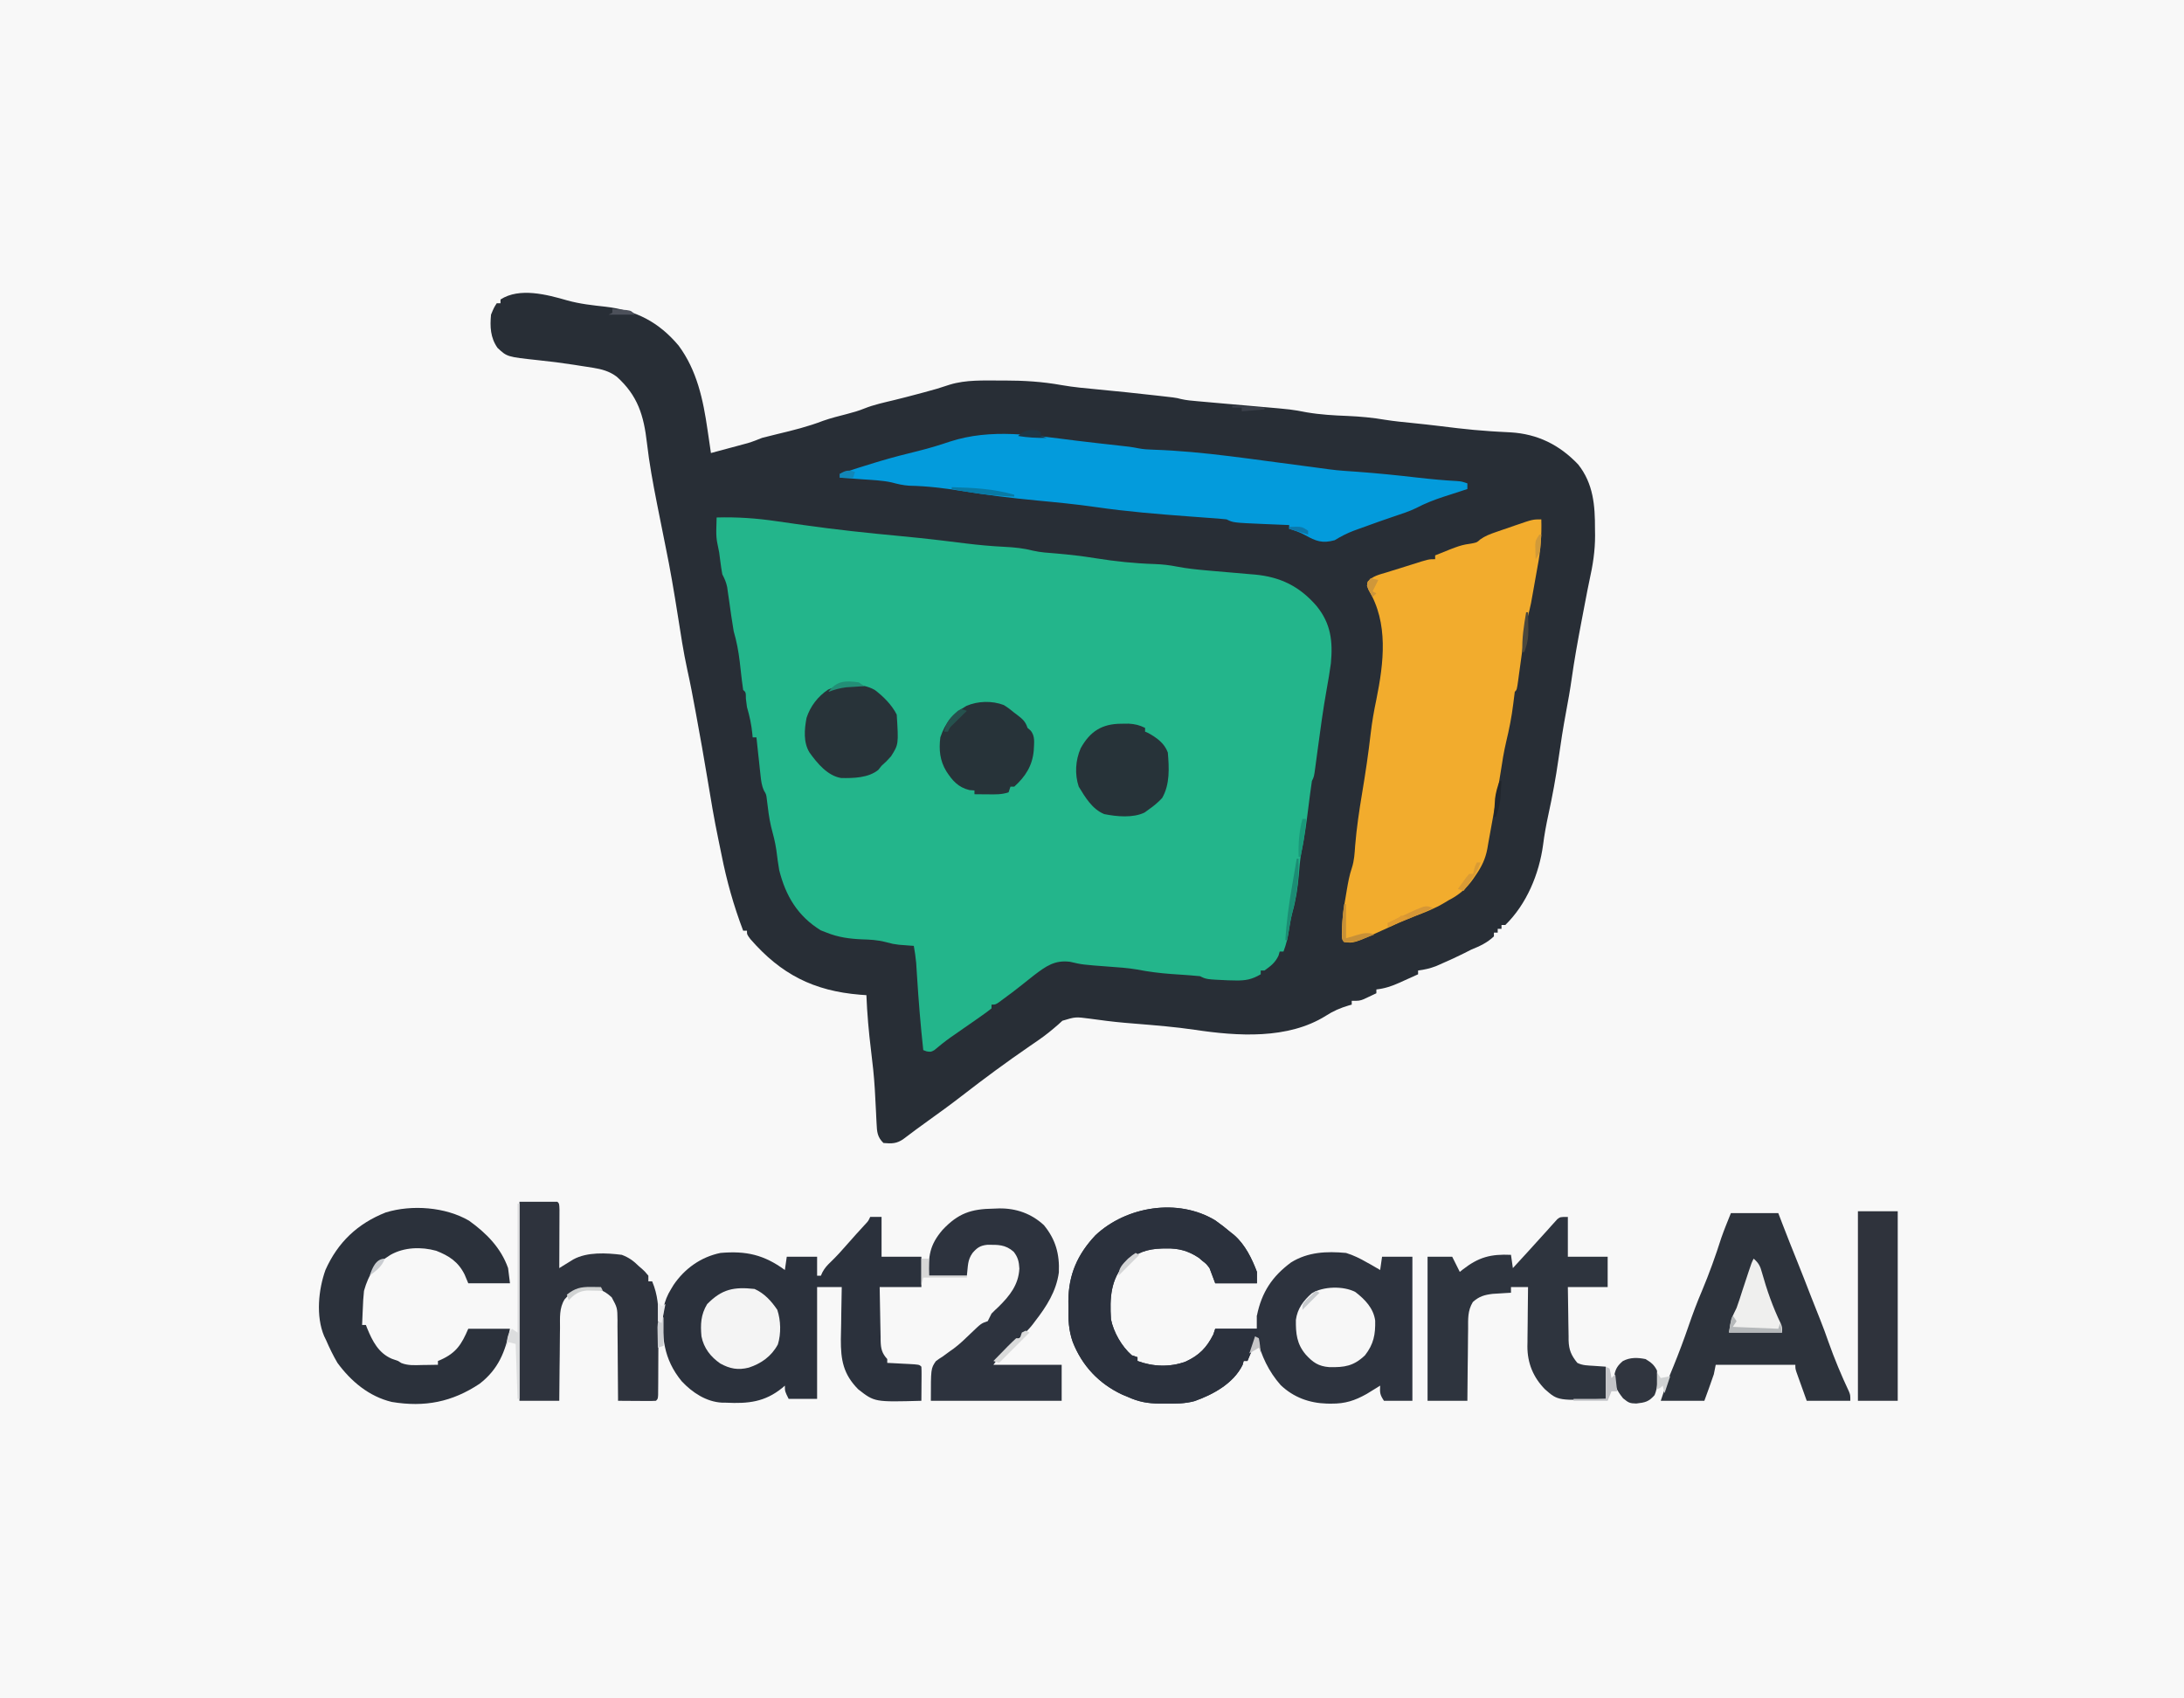 <?xml version="1.0" encoding="UTF-8"?>
<svg version="1.1" xmlns="http://www.w3.org/2000/svg" width="1152" height="896">
<path d="M0 0 C380.16 0 760.32 0 1152 0 C1152 295.68 1152 591.36 1152 896 C771.84 896 391.68 896 0 896 C0 600.32 0 304.64 0 0 Z " fill="#F8F8F8" transform="translate(0,0)"/>
<path d="M0 0 C6.696 1.864 13.406 2.589 20.299 3.336 C36.253 5.208 48.302 11.398 58.762 23.832 C68.464 36.936 71.72 52.377 74.004 68.207 C74.181 69.397 74.358 70.588 74.541 71.814 C74.972 74.715 75.397 77.617 75.816 80.52 C79.38 79.566 82.942 78.606 86.504 77.645 C87.511 77.375 88.519 77.106 89.557 76.828 C90.533 76.564 91.51 76.3 92.516 76.027 C93.411 75.786 94.307 75.546 95.229 75.297 C97.833 74.515 100.296 73.534 102.816 72.52 C105.48 71.818 108.136 71.149 110.816 70.52 C119.043 68.56 127.058 66.569 134.965 63.523 C139.071 62.078 143.27 61.03 147.483 59.949 C150.652 59.127 153.723 58.26 156.754 57.02 C161.854 54.977 167.24 53.858 172.566 52.562 C176.685 51.56 180.784 50.491 184.879 49.395 C186.046 49.083 187.212 48.771 188.414 48.449 C195.14 46.631 195.14 46.631 201.754 44.457 C210.405 41.809 219.605 42.279 228.566 42.27 C229.675 42.268 229.675 42.268 230.806 42.265 C240.934 42.269 250.656 42.868 260.633 44.664 C267.193 45.823 273.813 46.39 280.441 47.02 C290.451 47.983 300.451 48.998 310.441 50.145 C311.531 50.268 312.622 50.391 313.745 50.518 C314.751 50.634 315.757 50.751 316.793 50.871 C317.67 50.972 318.548 51.074 319.452 51.178 C321.816 51.52 321.816 51.52 323.703 52.017 C326.668 52.722 329.617 52.935 332.652 53.203 C333.32 53.263 333.988 53.323 334.675 53.384 C336.106 53.512 337.536 53.638 338.966 53.763 C341.207 53.958 343.448 54.158 345.688 54.359 C352.281 54.949 358.874 55.526 365.469 56.09 C382.179 57.534 382.179 57.534 390.086 59.055 C397.217 60.269 404.348 60.681 411.566 60.957 C418.298 61.254 424.817 61.844 431.465 62.988 C436.263 63.749 441.08 64.214 445.912 64.699 C450.57 65.171 455.22 65.679 459.867 66.242 C462.017 66.502 464.167 66.761 466.316 67.02 C467.401 67.15 468.487 67.281 469.604 67.416 C475.43 68.094 481.24 68.646 487.094 69.016 C488.291 69.092 489.489 69.168 490.723 69.246 C493.004 69.382 495.287 69.504 497.57 69.609 C511.84 70.451 523.44 76.198 533.285 86.578 C541.297 96.736 542.164 108.171 542.129 120.645 C542.145 121.766 542.161 122.888 542.178 124.043 C542.182 132.145 541.013 139.598 539.256 147.492 C538.472 151.107 537.789 154.741 537.098 158.375 C536.953 159.13 536.808 159.886 536.659 160.664 C536.21 163.011 535.763 165.359 535.316 167.707 C535.162 168.521 535.007 169.334 534.848 170.173 C532.982 180.01 531.198 189.839 529.806 199.756 C528.987 205.564 527.961 211.318 526.879 217.082 C525.332 225.328 524.055 233.588 522.879 241.895 C521.468 251.808 519.665 261.568 517.534 271.35 C516.389 276.632 515.423 281.845 514.754 287.207 C512.68 302.559 506.083 318.528 494.816 329.52 C494.156 329.52 493.496 329.52 492.816 329.52 C492.816 330.18 492.816 330.84 492.816 331.52 C492.156 331.52 491.496 331.52 490.816 331.52 C490.816 332.18 490.816 332.84 490.816 333.52 C490.156 333.52 489.496 333.52 488.816 333.52 C488.816 334.18 488.816 334.84 488.816 335.52 C485.169 338.946 481.417 340.648 476.816 342.52 C475.053 343.417 475.053 343.417 473.254 344.332 C469.455 346.25 465.589 348.001 461.691 349.707 C460.534 350.216 459.376 350.725 458.184 351.25 C455.02 352.443 452.161 353.098 448.816 353.52 C448.816 354.18 448.816 354.84 448.816 355.52 C446.278 356.674 443.736 357.818 441.191 358.957 C440.479 359.283 439.766 359.608 439.031 359.943 C434.955 361.757 431.299 363.018 426.816 363.52 C426.816 364.18 426.816 364.84 426.816 365.52 C425.404 366.195 423.986 366.86 422.566 367.52 C421.777 367.891 420.989 368.262 420.176 368.645 C417.816 369.52 417.816 369.52 413.816 369.52 C413.816 370.18 413.816 370.84 413.816 371.52 C413.283 371.666 412.749 371.813 412.199 371.965 C407.775 373.297 404.07 374.87 400.191 377.395 C380.113 389.975 353.526 388.162 331.031 384.8 C320.773 383.283 310.473 382.456 300.142 381.61 C298.764 381.496 297.386 381.381 296.008 381.266 C295.333 381.209 294.658 381.153 293.963 381.095 C287.787 380.558 281.655 379.76 275.515 378.906 C268.104 377.939 268.104 377.939 261.199 380.023 C260.454 380.703 259.709 381.382 258.941 382.082 C255.656 384.935 252.4 387.611 248.816 390.082 C247.562 390.948 247.562 390.948 246.281 391.832 C245.468 392.389 244.654 392.946 243.816 393.52 C231.706 401.839 219.858 410.57 208.254 419.582 C202.356 424.157 196.325 428.532 190.258 432.879 C185.944 435.971 181.676 439.11 177.456 442.329 C173.912 444.902 171.159 444.9 166.816 444.52 C163.591 441.4 163.384 438.626 163.191 434.262 C163.094 432.383 163.094 432.383 162.994 430.465 C162.965 429.802 162.936 429.138 162.907 428.455 C162.753 424.949 162.553 421.445 162.352 417.941 C162.291 416.876 162.291 416.876 162.23 415.79 C161.827 409.043 161.088 402.351 160.254 395.645 C159.053 385.939 158.211 376.291 157.816 366.52 C156.726 366.445 155.635 366.37 154.512 366.293 C130.02 364.289 112.814 355.559 96.629 336.957 C94.816 334.52 94.816 334.52 94.816 332.52 C94.156 332.52 93.496 332.52 92.816 332.52 C87.784 319.278 84.103 306.165 81.362 292.27 C80.859 289.733 80.333 287.202 79.797 284.672 C77.517 273.79 75.683 262.848 73.887 251.877 C72.105 241.069 70.175 230.292 68.191 219.52 C68.045 218.722 67.899 217.924 67.749 217.102 C66.377 209.621 64.981 202.159 63.324 194.734 C61.256 185.254 59.83 175.663 58.316 166.082 C56.378 153.837 54.338 141.66 51.816 129.52 C50.464 122.857 49.136 116.189 47.816 109.52 C47.638 108.619 47.46 107.718 47.276 106.791 C45.21 96.314 43.284 85.885 42.066 75.27 C40.401 60.782 37.285 50.262 26.133 40.254 C22.227 37.329 18.227 36.274 13.457 35.52 C12.432 35.356 11.407 35.192 10.35 35.023 C8.725 34.774 8.725 34.774 7.066 34.52 C5.95 34.343 4.833 34.166 3.683 33.984 C-2.7 32.993 -9.071 32.17 -15.496 31.52 C-31.719 29.771 -31.719 29.771 -36.77 25.031 C-40.542 19.641 -40.773 13.852 -40.184 7.52 C-38.684 3.895 -38.684 3.895 -37.184 1.52 C-36.524 1.52 -35.864 1.52 -35.184 1.52 C-35.184 0.86 -35.184 0.2 -35.184 -0.48 C-25.205 -6.953 -10.683 -3.084 0 0 Z " fill="#282E36" transform="translate(299.184,158.48)"/>
<path d="M0 0 C10.726 -0.304 20.978 0.396 31.589 1.965 C34.833 2.445 38.081 2.898 41.329 3.354 C42.958 3.583 44.586 3.813 46.214 4.044 C63.04 6.435 79.91 8.222 96.83 9.801 C103.875 10.469 110.907 11.201 117.934 12.043 C118.682 12.133 119.43 12.222 120.2 12.314 C123.799 12.748 127.396 13.19 130.992 13.642 C137.982 14.506 144.912 15.148 151.945 15.492 C157.094 15.745 161.958 16.231 166.955 17.527 C170.99 18.46 175.13 18.666 179.25 19 C186.169 19.608 192.998 20.378 199.855 21.496 C210.259 23.163 220.562 24.244 231.09 24.571 C235.077 24.723 238.846 25.118 242.758 25.91 C248.122 26.948 253.474 27.484 258.91 27.965 C259.809 28.045 260.708 28.125 261.635 28.207 C265.391 28.538 269.148 28.861 272.906 29.175 C275.679 29.408 278.451 29.654 281.223 29.902 C282.055 29.968 282.888 30.034 283.746 30.102 C297.413 31.348 307.537 36.334 316.527 46.773 C324.001 56.02 325.096 65.296 324 77 C323.392 81.572 322.596 86.108 321.782 90.647 C319.874 101.335 318.42 112.074 316.985 122.834 C316.774 124.408 316.563 125.982 316.35 127.557 C316.155 129.003 315.962 130.45 315.773 131.898 C315.113 136.775 315.113 136.775 314 139 C313.661 141.13 313.368 143.267 313.098 145.406 C312.845 147.359 312.845 147.359 312.588 149.352 C312.412 150.734 312.237 152.117 312.062 153.5 C311.078 161.288 310.061 169.018 308.431 176.702 C307.676 180.73 307.395 184.795 307.062 188.875 C306.462 195.534 305.542 201.805 303.723 208.258 C302.926 211.282 302.417 214.285 301.938 217.375 C301.305 221.425 300.493 225.162 299 229 C298.34 229 297.68 229 297 229 C296.691 230.083 296.691 230.083 296.375 231.188 C294.525 234.972 292.398 236.523 289 239 C288.34 239 287.68 239 287 239 C287 239.66 287 240.32 287 241 C282.354 243.712 279.043 244.361 273.688 244.25 C272.378 244.223 271.068 244.196 269.719 244.168 C258.305 243.652 258.305 243.652 255 242 C253.245 241.802 251.485 241.655 249.723 241.535 C248.651 241.457 247.579 241.379 246.475 241.299 C244.235 241.144 241.996 240.99 239.756 240.838 C233.651 240.391 227.767 239.647 221.762 238.475 C216.771 237.617 211.734 237.302 206.688 236.938 C192.924 235.91 192.924 235.91 186.457 234.41 C178.333 233.342 173.637 236.788 167.438 241.5 C165.001 243.394 162.585 245.308 160.184 247.247 C157.325 249.542 154.399 251.716 151.438 253.875 C150.611 254.491 149.785 255.107 148.934 255.742 C147 257 147 257 145 257 C145 257.66 145 258.32 145 259 C142.908 260.649 140.816 262.179 138.625 263.688 C137.987 264.134 137.35 264.581 136.693 265.042 C134.8 266.368 132.901 267.685 131 269 C129.208 270.249 127.416 271.499 125.625 272.75 C124.841 273.291 124.058 273.833 123.25 274.391 C120.329 276.48 117.547 278.731 114.789 281.031 C113 282 113 282 110.773 281.656 C109.896 281.331 109.896 281.331 109 281 C107.573 267.96 106.524 254.919 105.698 241.827 C105.582 240.045 105.582 240.045 105.465 238.227 C105.399 237.17 105.333 236.114 105.265 235.026 C104.998 231.978 104.543 229.01 104 226 C102.948 225.927 102.948 225.927 101.875 225.852 C100.926 225.777 99.978 225.702 99 225.625 C97.608 225.521 97.608 225.521 96.188 225.414 C93 225 93 225 89.148 223.988 C84.955 222.891 80.942 222.682 76.625 222.562 C70.029 222.274 64.179 221.484 58 219 C56.484 218.412 56.484 218.412 54.938 217.812 C42.79 210.317 36.417 199.667 33 186 C32.408 182.486 31.934 178.974 31.496 175.438 C30.887 171.218 29.823 167.207 28.723 163.094 C27.638 158.452 27.087 153.761 26.527 149.031 C26.185 146.113 26.185 146.113 25.02 144.19 C23.73 141.419 23.476 138.959 23.148 135.922 C23.02 134.762 22.891 133.602 22.758 132.406 C22.631 131.2 22.505 129.993 22.375 128.75 C22.241 127.528 22.107 126.306 21.969 125.047 C21.639 122.032 21.316 119.016 21 116 C20.34 116 19.68 116 19 116 C18.951 115.432 18.902 114.863 18.852 114.277 C18.369 109.293 17.402 104.82 16 100 C15.788 98.545 15.601 97.086 15.438 95.625 C15.402 92.196 15.402 92.196 14 91 C13.726 89.306 13.509 87.603 13.316 85.898 C13.193 84.85 13.07 83.802 12.943 82.723 C12.692 80.514 12.442 78.306 12.193 76.098 C11.535 70.512 10.565 65.409 9 60 C8.038 54.437 7.285 48.842 6.5 43.252 C6.335 42.123 6.17 40.995 6 39.832 C5.856 38.808 5.711 37.785 5.562 36.73 C5.028 34.138 4.226 32.318 3 30 C2.581 27.677 2.233 25.342 1.938 23 C1.399 18.436 1.399 18.436 0.445 13.953 C-0.583 9.442 -0.05 4.605 0 0 Z " fill="#23B58B" transform="translate(378,273)"/>
<path d="M0 0 C0.251 8.63 -0.368 16.541 -2 25 C-2.32 26.787 -2.638 28.575 -2.953 30.363 C-3.302 32.326 -3.651 34.288 -4 36.25 C-4.166 37.185 -4.332 38.12 -4.503 39.084 C-4.749 40.442 -4.749 40.442 -5 41.828 C-5.144 42.632 -5.289 43.435 -5.438 44.263 C-5.888 46.456 -6.423 48.631 -6.984 50.798 C-8.041 54.97 -8.687 59.139 -9.254 63.402 C-9.36 64.166 -9.465 64.929 -9.574 65.715 C-9.908 68.122 -10.236 70.53 -10.562 72.938 C-10.997 76.135 -11.436 79.331 -11.879 82.527 C-11.977 83.263 -12.075 83.998 -12.176 84.756 C-12.887 89.887 -12.887 89.887 -14 91 C-14.308 93.141 -14.569 95.288 -14.812 97.438 C-15.627 104.141 -16.924 110.653 -18.503 117.217 C-19.764 122.557 -20.63 127.911 -21.438 133.337 C-22.396 139.579 -23.504 145.795 -24.604 152.013 C-25.002 154.261 -25.396 156.509 -25.789 158.758 C-26.506 162.842 -27.251 166.921 -28 171 C-28.156 171.917 -28.312 172.834 -28.472 173.779 C-29.484 179.161 -31.458 183.191 -34.562 187.688 C-35.007 188.34 -35.451 188.992 -35.908 189.664 C-39.565 194.814 -43.35 198.12 -49 201 C-49.695 201.422 -50.39 201.843 -51.105 202.277 C-56.223 205.344 -61.542 207.409 -67.125 209.477 C-72.81 211.649 -78.318 214.247 -83.845 216.79 C-98.792 223.631 -98.792 223.631 -104 223 C-105.647 221.353 -105.166 219.475 -105.18 217.207 C-105.121 210.907 -104.223 204.88 -103.125 198.688 C-102.951 197.643 -102.777 196.598 -102.598 195.521 C-101.909 191.511 -101.233 187.684 -99.918 183.828 C-98.654 179.934 -98.478 176.13 -98.188 172.062 C-97.426 162.856 -96.089 153.795 -94.562 144.688 C-92.789 134.096 -91.201 123.509 -89.989 112.837 C-89.291 106.811 -88.252 100.934 -87 95 C-83.107 75.753 -80.489 54.679 -91.207 37.086 C-92 35 -92 35 -91.656 32.914 C-89.014 29.86 -85.439 29.124 -81.688 28 C-80.882 27.747 -80.077 27.493 -79.248 27.232 C-77.613 26.719 -75.976 26.213 -74.337 25.714 C-72.226 25.069 -70.124 24.404 -68.023 23.727 C-59.457 21 -59.457 21 -56 21 C-56 20.34 -56 19.68 -56 19 C-42.742 13.631 -42.742 13.631 -35.902 12.555 C-33.901 12.102 -33.901 12.102 -32.252 10.607 C-29.614 8.724 -27.124 7.799 -24.062 6.738 C-22.92 6.342 -21.778 5.946 -20.602 5.537 C-19.413 5.133 -18.225 4.729 -17 4.312 C-15.811 3.897 -14.623 3.481 -13.398 3.053 C-4.516 0 -4.516 0 0 0 Z " fill="#F2AC2D" transform="translate(813,274)"/>
<path d="M0 0 C2.798 1.947 5.411 4.001 8.016 6.199 C9.002 6.982 9.002 6.982 10.008 7.781 C15.801 12.867 19.324 20.074 22.016 27.199 C22.016 29.179 22.016 31.159 22.016 33.199 C14.756 33.199 7.496 33.199 0.016 33.199 C-0.974 30.559 -1.964 27.919 -2.984 25.199 C-4.681 22.967 -4.681 22.967 -6.734 21.387 C-7.686 20.573 -7.686 20.573 -8.656 19.742 C-14.223 16.053 -19.303 14.686 -25.922 14.824 C-26.626 14.834 -27.331 14.845 -28.056 14.855 C-35.939 15.091 -41.52 17.024 -47.379 22.387 C-55.246 31.268 -55.643 40.853 -54.984 52.199 C-53.615 59.045 -49.292 66.582 -43.984 71.199 C-42.994 71.529 -42.004 71.859 -40.984 72.199 C-40.984 72.859 -40.984 73.519 -40.984 74.199 C-32.821 77.237 -23.754 77.574 -15.547 74.512 C-8.468 71.231 -4.469 67.168 -0.984 60.199 C-0.489 58.714 -0.489 58.714 0.016 57.199 C7.276 57.199 14.536 57.199 22.016 57.199 C22.016 54.889 22.016 52.579 22.016 50.199 C24.523 37.942 30.024 29.599 40.016 22.199 C48.934 16.667 58.704 16.253 69.016 17.199 C72.982 18.419 76.431 20.128 80.016 22.199 C80.752 22.603 81.488 23.006 82.246 23.422 C83.853 24.317 85.438 25.253 87.016 26.199 C87.346 23.889 87.676 21.579 88.016 19.199 C93.296 19.199 98.576 19.199 104.016 19.199 C104.016 44.279 104.016 69.359 104.016 95.199 C99.066 95.199 94.116 95.199 89.016 95.199 C86.864 91.971 86.815 90.915 87.016 87.199 C86.375 87.598 85.734 87.996 85.074 88.406 C84.209 88.936 83.344 89.466 82.453 90.012 C81.606 90.534 80.759 91.056 79.887 91.594 C73.545 95.14 68.513 96.759 61.328 96.699 C60.54 96.694 59.752 96.689 58.94 96.684 C49.661 96.41 41.331 93.399 34.535 86.918 C28.17 79.718 24.335 71.476 22.016 62.199 C20.366 66.159 18.716 70.119 17.016 74.199 C16.356 74.199 15.696 74.199 15.016 74.199 C14.83 74.88 14.644 75.56 14.453 76.262 C9.678 86.02 -1.083 91.903 -10.939 95.377 C-16.022 96.75 -20.938 96.74 -26.172 96.637 C-27.2 96.644 -28.228 96.651 -29.287 96.658 C-35.588 96.606 -40.241 95.787 -45.984 93.199 C-47.004 92.774 -48.024 92.348 -49.074 91.91 C-61.301 86.174 -70.16 76.808 -75.125 64.195 C-77.33 57.95 -77.546 52.208 -77.422 45.637 C-77.429 44.578 -77.436 43.519 -77.443 42.428 C-77.333 28.631 -72.645 17.954 -63.172 7.887 C-46.814 -7.466 -19.627 -11.843 0 0 Z " fill="#2D333E" transform="translate(640.984,643.801)"/>
<path d="M0 0 C7.47 0.92 14.952 1.74 22.432 2.578 C23.409 2.69 24.386 2.802 25.393 2.917 C26.654 3.059 26.654 3.059 27.939 3.205 C29.613 3.432 31.279 3.721 32.934 4.058 C35.547 4.571 38.092 4.685 40.749 4.77 C67.594 5.658 94.511 10.121 121.135 13.479 C121.863 13.571 122.591 13.663 123.34 13.757 C126.569 14.166 129.792 14.597 133.012 15.069 C135.936 15.474 138.817 15.761 141.76 15.96 C142.772 16.032 143.785 16.103 144.828 16.177 C146.442 16.29 146.442 16.29 148.088 16.405 C158.766 17.184 169.385 18.258 180.019 19.49 C186.989 20.292 193.925 20.948 200.932 21.319 C203.338 21.53 203.338 21.53 206.338 22.53 C206.338 23.52 206.338 24.51 206.338 25.53 C205.744 25.721 205.15 25.912 204.538 26.109 C201.802 26.993 199.07 27.887 196.338 28.78 C195.404 29.081 194.469 29.381 193.506 29.69 C188.545 31.321 183.944 33.138 179.323 35.562 C175.629 37.365 171.729 38.598 167.838 39.905 C166.076 40.511 164.315 41.118 162.553 41.726 C161.68 42.026 160.808 42.327 159.908 42.637 C156.057 43.976 152.225 45.364 148.401 46.78 C147.758 47.014 147.114 47.248 146.452 47.489 C142.815 48.846 139.647 50.52 136.338 52.53 C129.79 54.306 126.533 53.062 120.682 49.812 C117.993 48.341 115.278 47.381 112.338 46.53 C112.338 45.87 112.338 45.21 112.338 44.53 C111.719 44.505 111.1 44.48 110.462 44.454 C107.608 44.337 104.754 44.215 101.901 44.093 C100.44 44.034 100.44 44.034 98.95 43.974 C82.823 43.272 82.823 43.272 79.338 41.53 C77.896 41.348 76.447 41.217 74.998 41.113 C73.64 41.012 73.64 41.012 72.254 40.909 C71.266 40.84 70.278 40.77 69.26 40.698 C67.144 40.54 65.027 40.382 62.91 40.224 C61.797 40.141 60.683 40.059 59.536 39.974 C43.045 38.747 26.645 37.417 10.276 35.029 C0.051 33.556 -10.192 32.56 -20.474 31.593 C-33.936 30.324 -47.26 28.661 -60.609 26.509 C-69.803 25.029 -78.792 23.947 -88.103 23.769 C-91.366 23.55 -94.183 22.888 -97.325 22.036 C-102.358 20.947 -107.535 20.763 -112.662 20.405 C-113.818 20.319 -114.974 20.233 -116.166 20.144 C-118.997 19.933 -121.829 19.729 -124.662 19.53 C-124.662 18.87 -124.662 18.21 -124.662 17.53 C-118.505 15.445 -112.324 13.465 -106.099 11.593 C-105.234 11.333 -104.37 11.072 -103.479 10.804 C-96.749 8.804 -89.983 7.058 -83.162 5.401 C-77.62 4.022 -72.179 2.389 -66.775 0.546 C-44.687 -6.66 -22.517 -2.785 0 0 Z " fill="#039BDC" transform="translate(567.662,232.47)"/>
<path d="M0 0 C1.98 0 3.96 0 6 0 C6 6.93 6 13.86 6 21 C12.93 21 19.86 21 27 21 C27 26.28 27 31.56 27 37 C19.74 37 12.48 37 5 37 C5.074 41.77 5.157 46.538 5.262 51.307 C5.296 52.928 5.324 54.55 5.346 56.172 C5.38 58.506 5.432 60.838 5.488 63.172 C5.495 63.895 5.501 64.618 5.508 65.363 C5.63 69.575 6.182 71.86 9 75 C9 75.66 9 76.32 9 77 C10.216 77.061 11.431 77.121 12.684 77.184 C14.268 77.268 15.853 77.353 17.438 77.438 C18.24 77.477 19.042 77.516 19.869 77.557 C25.887 77.887 25.887 77.887 27 79 C27.086 80.343 27.107 81.69 27.098 83.035 C27.094 83.844 27.091 84.653 27.088 85.486 C27.08 86.336 27.071 87.187 27.062 88.062 C27.058 88.917 27.053 89.771 27.049 90.65 C27.037 92.767 27.019 94.883 27 97 C2.312 97.684 2.312 97.684 -6.312 90.938 C-14.203 82.967 -15.522 75.481 -15.477 64.61 C-15.439 61.865 -15.376 59.12 -15.312 56.375 C-15.287 54.494 -15.265 52.612 -15.244 50.73 C-15.189 46.153 -15.103 41.577 -15 37 C-19.29 37 -23.58 37 -28 37 C-28 56.47 -28 75.94 -28 96 C-32.95 96 -37.9 96 -43 96 C-45 92 -45 92 -45 89 C-45.461 89.398 -45.923 89.797 -46.398 90.207 C-55.601 97.682 -64.392 98.568 -76 98 C-76.732 97.992 -77.464 97.985 -78.219 97.977 C-86.493 97.536 -93.853 92.626 -99.375 86.75 C-109.144 74.895 -110.136 62.815 -109 48 C-108.207 44.221 -107.025 41.274 -105 38 C-104.576 37.3 -104.152 36.6 -103.715 35.879 C-97.83 27.208 -89.287 21.136 -79 19 C-65.463 17.819 -56.032 19.941 -45 28 C-44.67 25.69 -44.34 23.38 -44 21 C-38.72 21 -33.44 21 -28 21 C-28 24.3 -28 27.6 -28 31 C-27.34 31 -26.68 31 -26 31 C-25.736 30.407 -25.471 29.814 -25.199 29.203 C-23.956 26.92 -22.696 25.526 -20.812 23.75 C-17.667 20.695 -14.766 17.513 -11.906 14.191 C-8.935 10.776 -5.873 7.444 -2.82 4.102 C-0.963 2.133 -0.963 2.133 0 0 Z " fill="#2B313C" transform="translate(459,642)"/>
<path d="M0 0 C8.25 0 16.5 0 25 0 C25.742 1.939 26.485 3.877 27.25 5.875 C29.738 12.344 32.297 18.78 34.891 25.207 C37.454 31.584 39.945 37.988 42.428 44.396 C43.966 48.359 45.521 52.313 47.125 56.25 C48.675 60.088 50.064 63.971 51.438 67.875 C54.61 76.836 58.25 85.562 62.301 94.16 C63 96 63 96 63 99 C55.41 99 47.82 99 40 99 C39.01 96.236 38.02 93.472 37 90.625 C36.687 89.756 36.374 88.886 36.051 87.991 C35.807 87.305 35.564 86.62 35.312 85.914 C35.061 85.212 34.81 84.511 34.551 83.788 C34 82 34 82 34 80 C20.14 80 6.28 80 -8 80 C-8.33 81.65 -8.66 83.3 -9 85 C-9.824 87.456 -10.669 89.883 -11.562 92.312 C-12.769 95.623 -12.769 95.623 -14 99 C-21.59 99 -29.18 99 -37 99 C-33.635 88.906 -33.635 88.906 -32.203 85.449 C-31.888 84.678 -31.572 83.907 -31.247 83.113 C-30.918 82.313 -30.589 81.512 -30.25 80.688 C-27.405 73.687 -24.766 66.647 -22.312 59.5 C-20.159 53.227 -17.868 47.082 -15.25 40.984 C-11.42 31.84 -8.052 22.487 -5.055 13.039 C-3.526 8.635 -1.731 4.328 0 0 Z " fill="#2D333C" transform="translate(913,640)"/>
<path d="M0 0 C9.084 6.534 16.806 14.276 20.582 25.012 C21.077 28.972 21.077 28.972 21.582 33.012 C14.322 33.012 7.062 33.012 -0.418 33.012 C-1.057 31.485 -1.697 29.959 -2.355 28.387 C-5.694 21.691 -10.466 18.568 -17.305 15.875 C-25.19 13.689 -34.205 13.938 -41.418 18.012 C-49.239 22.765 -52.949 28.145 -55.418 37.012 C-55.781 40.132 -55.923 43.248 -56.043 46.387 C-56.082 47.218 -56.12 48.05 -56.16 48.906 C-56.254 50.941 -56.337 52.976 -56.418 55.012 C-55.758 55.012 -55.098 55.012 -54.418 55.012 C-54.199 55.58 -53.98 56.149 -53.754 56.734 C-50.98 63.488 -47.795 69.81 -40.793 72.824 C-39.679 73.216 -38.565 73.608 -37.418 74.012 C-36.594 74.54 -36.594 74.54 -35.754 75.078 C-32.119 76.531 -28.54 76.22 -24.668 76.137 C-23.875 76.128 -23.082 76.119 -22.266 76.109 C-20.316 76.086 -18.367 76.05 -16.418 76.012 C-16.418 75.352 -16.418 74.692 -16.418 74.012 C-15.898 73.793 -15.379 73.573 -14.844 73.348 C-6.767 69.675 -3.964 65.285 -0.418 57.012 C6.842 57.012 14.102 57.012 21.582 57.012 C19.169 69.075 15.479 78.347 5.582 86.012 C-8.97 95.685 -23.328 98.506 -40.757 95.625 C-52.77 92.738 -62.22 84.806 -69.418 75.012 C-71.713 71.123 -73.618 67.149 -75.418 63.012 C-75.76 62.308 -76.101 61.604 -76.453 60.879 C-80.859 50.428 -79.47 36.357 -75.742 25.973 C-69.199 11.341 -58.771 1.504 -43.918 -4.363 C-30.173 -8.557 -12.497 -7.27 0 0 Z " fill="#2B313B" transform="translate(247.418,643.988)"/>
<path d="M0 0 C2.798 1.947 5.411 4.001 8.016 6.199 C9.002 6.982 9.002 6.982 10.008 7.781 C15.801 12.867 19.324 20.074 22.016 27.199 C22.016 29.179 22.016 31.159 22.016 33.199 C14.756 33.199 7.496 33.199 0.016 33.199 C-0.974 30.559 -1.964 27.919 -2.984 25.199 C-4.681 22.967 -4.681 22.967 -6.734 21.387 C-7.686 20.573 -7.686 20.573 -8.656 19.742 C-14.223 16.053 -19.303 14.686 -25.922 14.824 C-26.626 14.834 -27.331 14.845 -28.056 14.855 C-35.939 15.091 -41.52 17.024 -47.379 22.387 C-55.246 31.268 -55.643 40.853 -54.984 52.199 C-53.615 59.045 -49.292 66.582 -43.984 71.199 C-42.994 71.529 -42.004 71.859 -40.984 72.199 C-40.984 72.859 -40.984 73.519 -40.984 74.199 C-32.821 77.237 -23.754 77.574 -15.547 74.512 C-8.468 71.231 -4.469 67.168 -0.984 60.199 C-0.489 58.714 -0.489 58.714 0.016 57.199 C7.276 57.199 14.536 57.199 22.016 57.199 C22.016 54.889 22.016 52.579 22.016 50.199 C22.346 50.199 22.676 50.199 23.016 50.199 C23.016 53.533 23.016 56.866 23.016 60.199 C23.346 60.529 23.676 60.859 24.016 61.199 C24.056 62.865 24.058 64.533 24.016 66.199 C23.356 64.879 22.696 63.559 22.016 62.199 C20.366 66.159 18.716 70.119 17.016 74.199 C16.356 74.199 15.696 74.199 15.016 74.199 C14.83 74.88 14.644 75.56 14.453 76.262 C9.678 86.02 -1.083 91.903 -10.939 95.377 C-16.022 96.75 -20.938 96.74 -26.172 96.637 C-27.2 96.644 -28.228 96.651 -29.287 96.658 C-35.588 96.606 -40.241 95.787 -45.984 93.199 C-47.004 92.774 -48.024 92.348 -49.074 91.91 C-61.301 86.174 -70.16 76.808 -75.125 64.195 C-77.33 57.95 -77.546 52.208 -77.422 45.637 C-77.429 44.578 -77.436 43.519 -77.443 42.428 C-77.333 28.631 -72.645 17.954 -63.172 7.887 C-46.814 -7.466 -19.627 -11.843 0 0 Z " fill="#2B313D" transform="translate(640.984,643.801)"/>
<path d="M0 0 C0 6.93 0 13.86 0 21 C6.93 21 13.86 21 21 21 C21 26.28 21 31.56 21 37 C14.07 37 7.14 37 0 37 C0.051 41.734 0.114 46.464 0.208 51.197 C0.236 52.805 0.257 54.413 0.271 56.021 C0.293 58.34 0.339 60.658 0.391 62.977 C0.392 63.689 0.393 64.402 0.394 65.136 C0.541 70.182 1.828 73.107 5 77 C7.833 78.416 10.475 78.346 13.625 78.562 C15.729 78.707 17.832 78.851 20 79 C20 84.61 20 90.22 20 96 C-5.167 96.992 -5.167 96.992 -12 91 C-18.244 84.675 -21.343 77.14 -21.34 68.3 C-21.324 67.51 -21.309 66.72 -21.293 65.906 C-21.289 65.074 -21.284 64.242 -21.28 63.385 C-21.263 60.756 -21.226 58.128 -21.188 55.5 C-21.172 53.706 -21.159 51.911 -21.146 50.117 C-21.114 45.744 -21.062 41.372 -21 37 C-23.97 37 -26.94 37 -30 37 C-30 37.99 -30 38.98 -30 40 C-30.88 40.049 -31.761 40.098 -32.668 40.148 C-33.829 40.223 -34.991 40.298 -36.188 40.375 C-37.91 40.479 -37.91 40.479 -39.668 40.586 C-44.073 41.133 -46.772 41.905 -50.107 44.879 C-52.933 49.538 -52.603 53.854 -52.609 59.207 C-52.626 60.288 -52.642 61.368 -52.659 62.481 C-52.708 65.925 -52.729 69.368 -52.75 72.812 C-52.778 75.15 -52.808 77.488 -52.84 79.826 C-52.914 85.551 -52.963 91.275 -53 97 C-59.93 97 -66.86 97 -74 97 C-74 71.92 -74 46.84 -74 21 C-69.71 21 -65.42 21 -61 21 C-59.68 23.64 -58.36 26.28 -57 29 C-56.504 28.602 -56.007 28.203 -55.496 27.793 C-47.022 21.184 -40.694 19.526 -30 20 C-29.505 23.465 -29.505 23.465 -29 27 C-28.368 26.308 -27.737 25.616 -27.086 24.902 C-25.184 22.819 -23.275 20.743 -21.363 18.668 C-18.986 16.085 -16.635 13.479 -14.293 10.863 C-13.05 9.492 -11.806 8.121 -10.562 6.75 C-9.972 6.082 -9.381 5.414 -8.773 4.726 C-7.928 3.802 -7.928 3.802 -7.066 2.859 C-6.571 2.307 -6.075 1.755 -5.565 1.187 C-4 0 -4 0 0 0 Z " fill="#2E343E" transform="translate(827,642)"/>
<path d="M0 0 C6.6 0 13.2 0 20 0 C21 1 21 1 21.114 4.235 C21.113 5.668 21.108 7.102 21.098 8.535 C21.096 9.288 21.095 10.042 21.093 10.818 C21.088 13.233 21.075 15.648 21.062 18.062 C21.057 19.696 21.053 21.329 21.049 22.963 C21.038 26.975 21.021 30.988 21 35 C22.013 34.368 22.013 34.368 23.047 33.723 C23.939 33.175 24.831 32.627 25.75 32.062 C27.073 31.245 27.073 31.245 28.422 30.41 C35.76 26.396 45.894 26.977 54 28 C57.718 29.408 60.197 31.217 63 34 C63.54 34.464 64.08 34.928 64.637 35.406 C66.062 36.688 66.062 36.688 68 39 C68 39.99 68 40.98 68 42 C68.66 42 69.32 42 70 42 C73.031 49.201 73.414 55.689 73.328 63.438 C73.326 64.599 73.324 65.76 73.322 66.957 C73.316 69.394 73.302 71.831 73.281 74.268 C73.25 78.016 73.24 81.764 73.234 85.512 C73.225 87.883 73.215 90.254 73.203 92.625 C73.199 93.751 73.195 94.877 73.19 96.037 C73.181 97.069 73.171 98.101 73.161 99.164 C73.154 100.076 73.147 100.988 73.14 101.928 C73 104 73 104 72 105 C70.511 105.087 69.019 105.107 67.527 105.098 C66.628 105.094 65.729 105.091 64.803 105.088 C63.384 105.075 63.384 105.075 61.938 105.062 C60.988 105.058 60.039 105.053 59.061 105.049 C56.707 105.037 54.354 105.021 52 105 C51.999 104.374 51.997 103.749 51.996 103.104 C51.976 96.582 51.922 90.061 51.847 83.54 C51.824 81.107 51.81 78.675 51.804 76.242 C51.795 72.742 51.754 69.242 51.707 65.742 C51.711 64.658 51.715 63.573 51.719 62.456 C51.644 55.958 51.644 55.958 48.643 50.391 C43.795 46.005 41.055 45.612 34.727 45.754 C29.806 46.198 27.118 47.737 23.878 51.397 C20.924 56.015 21.397 61.214 21.391 66.523 C21.374 67.625 21.358 68.726 21.341 69.861 C21.292 73.366 21.271 76.87 21.25 80.375 C21.222 82.757 21.192 85.138 21.16 87.52 C21.086 93.346 21.037 99.173 21 105 C14.07 105 7.14 105 0 105 C0 70.35 0 35.7 0 0 Z " fill="#2E333D" transform="translate(274,634)"/>
<path d="M0 0 C1 -0.037 1.999 -0.075 3.029 -0.113 C11.892 -0.217 19.919 2.576 26.555 8.699 C32.788 16.254 34.889 24.01 34.453 33.699 C33.055 43.667 27.996 51.546 21.938 59.375 C21.516 59.938 21.094 60.502 20.66 61.082 C17.838 64.683 14.531 67.55 11.07 70.504 C4.723 75.802 4.723 75.802 -0.062 82.375 C11.818 82.375 23.698 82.375 35.938 82.375 C35.938 88.645 35.938 94.915 35.938 101.375 C13.168 101.375 -9.602 101.375 -33.062 101.375 C-33.062 84.375 -33.062 84.375 -30.457 80.512 C-28.743 79.222 -28.743 79.222 -26.875 78.062 C-25.591 77.126 -24.31 76.186 -23.031 75.242 C-22.374 74.78 -21.716 74.319 -21.039 73.843 C-17.738 71.391 -14.832 68.537 -11.875 65.688 C-6.487 60.516 -6.487 60.516 -3.062 59.375 C-2.376 58.052 -1.712 56.717 -1.062 55.375 C0.148 54.127 1.402 52.921 2.688 51.75 C8.575 45.938 13.197 40.147 13.625 31.625 C13.418 27.979 12.89 25.636 10.625 22.75 C6.235 18.871 2.231 19.038 -3.395 19.09 C-7.022 19.478 -8.7 20.632 -11.062 23.375 C-13.816 27.231 -13.418 30.222 -14.062 35.375 C-20.663 35.375 -27.262 35.375 -34.062 35.375 C-34.452 24.982 -33.71 19.177 -26.875 11.188 C-18.596 2.409 -11.807 0.163 0 0 Z " fill="#2D333E" transform="translate(524.062,637.625)"/>
<path d="M0 0 C6.93 0 13.86 0 21 0 C21 33 21 66 21 100 C14.07 100 7.14 100 0 100 C0 67 0 34 0 0 Z " fill="#2F333C" transform="translate(980,639)"/>
<path d="M0 0 C1.307 -0.014 2.614 -0.028 3.961 -0.043 C7.363 0.171 9.592 0.706 12.625 2.188 C12.625 2.848 12.625 3.507 12.625 4.188 C13.161 4.414 13.697 4.641 14.25 4.875 C18.75 7.362 22.839 10.253 24.625 15.188 C25.304 23.335 25.789 31.935 21.625 39.188 C19.479 41.493 17.213 43.397 14.625 45.188 C13.886 45.729 13.148 46.27 12.387 46.828 C6.307 49.82 -2.401 48.993 -8.918 47.672 C-15.255 45.091 -18.928 38.819 -22.375 33.188 C-24.557 26.642 -24.107 19.281 -21.355 12.965 C-16.412 4.004 -10.088 0.05 0 0 Z " fill="#273339" transform="translate(591.375,381.812)"/>
<path d="M0 0 C1.999 1.223 3.741 2.533 5.523 4.051 C6.403 4.714 6.403 4.714 7.301 5.391 C10.034 7.506 11.412 8.715 12.523 12.051 C13.285 12.71 13.285 12.71 14.062 13.383 C16.72 16.416 15.916 20.14 15.801 23.984 C15.074 32.017 11.493 37.642 5.523 43.051 C4.863 43.051 4.203 43.051 3.523 43.051 C3.193 44.041 2.863 45.031 2.523 46.051 C-1.095 47.257 -4.402 47.159 -8.164 47.113 C-9.217 47.107 -9.217 47.107 -10.291 47.1 C-12.02 47.088 -13.748 47.07 -15.477 47.051 C-15.477 46.391 -15.477 45.731 -15.477 45.051 C-16.343 44.989 -17.209 44.927 -18.102 44.863 C-24.009 43.441 -27.098 39.904 -30.289 34.988 C-33.741 29.346 -34.296 23.563 -33.477 17.051 C-30.814 9.12 -26.89 4.604 -19.715 0.453 C-13.697 -2.153 -6.169 -2.364 0 0 Z " fill="#273339" transform="translate(529.477,371.949)"/>
<path d="M0 0 C4.519 3.399 9.018 7.911 11.562 13 C12.548 28.678 12.548 28.678 8.562 35 C6.125 37.688 6.125 37.688 3.562 40 C2.985 40.722 2.408 41.444 1.812 42.188 C-3.426 46.407 -11.289 46.578 -17.797 46.441 C-24.96 45.244 -30.375 38.667 -34.438 33 C-37.773 27.605 -37.148 20.769 -36.008 14.719 C-34.054 8.639 -29.998 3.387 -24.695 -0.168 C-17.538 -3.44 -6.89 -3.975 0 0 Z " fill="#283339" transform="translate(461.438,364)"/>
<path d="M0 0 C5.143 2.277 8.876 6.377 12 11 C13.87 16.609 14.055 23.553 12.316 29.234 C8.989 35.475 3.577 39.322 -2.996 41.492 C-8.719 42.942 -13.018 42.111 -18.074 39.332 C-23.191 35.793 -26.794 31.153 -28 25 C-28.577 18.688 -28.354 13.555 -25 8 C-17.231 0.072 -10.941 -1.197 0 0 Z " fill="#F4F4F4" transform="translate(398,680)"/>
<path d="M0 0 C5.065 3.928 9.529 8.497 10.434 15.074 C10.597 22.418 9.621 27.508 5.062 33.375 C-0.943 39.088 -5.686 39.781 -13.809 39.617 C-19.512 39.176 -22.448 37.096 -26.188 33 C-30.945 27.399 -31.488 21.844 -31.391 14.68 C-30.574 8.724 -27.462 4.618 -23.047 0.695 C-17.038 -3.066 -6.241 -3.305 0 0 Z " fill="#F7F7F7" transform="translate(714.938,681.625)"/>
<path d="M0 0 C2.6 2.263 3.516 3.995 4.375 7.312 C6.952 16.54 10.126 25.6 14.301 34.23 C15 36 15 36 15 39 C5.76 39 -3.48 39 -13 39 C-12.148 33.039 -11.57 30.943 -9 26 C-7.897 23.034 -6.965 20.013 -6 17 C-5.131 14.352 -4.254 11.707 -3.375 9.062 C-3.047 8.068 -3.047 8.068 -2.713 7.053 C-1.114 2.228 -1.114 2.228 0 0 Z " fill="#EFEFEE" transform="translate(925,664)"/>
<path d="M0 0 C2.934 1.796 4.472 2.944 6 6 C6.423 10.597 6.539 14.707 4.75 19 C1.662 22.529 -0.233 22.915 -4.938 23.438 C-8.429 23.359 -8.961 23.032 -11.875 20.688 C-15.366 16.272 -16.593 13.843 -16.43 8.297 C-15.806 4.961 -14.54 3.218 -11.98 1.035 C-8.104 -0.991 -4.212 -0.842 0 0 Z " fill="#30353F" transform="translate(868,717)"/>
<path d="M0 0 C0.33 0 0.66 0 1 0 C1 33.99 1 67.98 1 103 C0.67 103 0.34 103 0 103 C-0.33 93.43 -0.66 83.86 -1 74 C-2.32 73.67 -3.64 73.34 -5 73 C-5.33 73.99 -5.66 74.98 -6 76 C-5.25 69.375 -5.25 69.375 -3 66 C-2.01 66.66 -1.02 67.32 0 68 C0 45.56 0 23.12 0 0 Z " fill="#DCDDDE" transform="translate(273,635)"/>
<path d="M0 0 C0.66 0.33 1.32 0.66 2 1 C2.625 3.562 2.625 3.562 3 6 C3.66 5.34 4.32 4.68 5 4 C5.33 6.97 5.66 9.94 6 13 C5.01 13 4.02 13 3 13 C2.34 14.65 1.68 16.3 1 18 C-4.94 18 -10.88 18 -17 18 C-17 17.67 -17 17.34 -17 17 C-11.39 17 -5.78 17 0 17 C0 11.39 0 5.78 0 0 Z " fill="#C3C4C8" transform="translate(847,721)"/>
<path d="M0 0 C0.66 0.99 1.32 1.98 2 3 C1.01 4.485 1.01 4.485 0 6 C7.92 6.33 15.84 6.66 24 7 C24.33 6.01 24.66 5.02 25 4 C25.33 5.65 25.66 7.3 26 9 C16.76 9 7.52 9 -2 9 C-1 2 -1 2 0 0 Z " fill="#B5B8BA" transform="translate(914,694)"/>
<path d="M0 0 C0.33 0 0.66 0 1 0 C1.157 9.723 0.26 18.469 -2.234 27.883 C-3.459 32.871 -4.235 37.924 -5 43 C-5.33 43 -5.66 43 -6 43 C-5.453 33.273 -4.107 23.773 -2.438 14.188 C-2.201 12.802 -1.964 11.415 -1.729 10.029 C-1.158 6.685 -0.581 3.342 0 0 Z " fill="#1B8D74" transform="translate(684,453)"/>
<path d="M0 0 C1.32 0 2.64 0 4 0 C4 2.97 4 5.94 4 9 C10.6 9 17.2 9 24 9 C24 9.33 24 9.66 24 10 C16.41 10 8.82 10 1 10 C0.67 11.32 0.34 12.64 0 14 C0 9.38 0 4.76 0 0 Z " fill="#D7D7D7" transform="translate(486,664)"/>
<path d="M0 0 C11.344 0.328 22.04 0.82 33 4 C33 4.33 33 4.66 33 5 C21.78 4.562 11.015 3.168 0 1 C0 0.67 0 0.34 0 0 Z " fill="#087AA5" transform="translate(502,257)"/>
<path d="M0 0 C0.33 0 0.66 0 1 0 C1 5.94 1 11.88 1 18 C2.732 17.484 4.465 16.969 6.25 16.438 C9.92 15.345 12.341 14.685 16 16 C14.275 16.677 12.545 17.341 10.812 18 C9.85 18.371 8.887 18.742 7.895 19.125 C5.062 19.981 2.936 20.25 0 20 C-1 19 -1 19 -1.133 16.777 C-1.117 11.089 -0.849 5.626 0 0 Z " fill="#C79037" transform="translate(709,477)"/>
<path d="M0 0 C0.66 0.33 1.32 0.66 2 1 C-3.28 6.28 -8.56 11.56 -14 17 C-14.99 16.67 -15.98 16.34 -17 16 C-15.048 13.994 -13.089 11.995 -11.125 10 C-10.292 9.141 -10.292 9.141 -9.441 8.266 C-7.999 6.805 -6.503 5.399 -5 4 C-4.34 4 -3.68 4 -3 4 C-2.67 3.01 -2.34 2.02 -2 1 C-1.34 0.67 -0.68 0.34 0 0 Z " fill="#DADBDB" transform="translate(541,702)"/>
<path d="M0 0 C-7.869 3.706 -15.853 6.956 -24 10 C-24 9.34 -24 8.68 -24 8 C-20.167 6.032 -16.287 4.182 -12.375 2.375 C-11.455 1.95 -10.534 1.524 -9.586 1.086 C-3.902 -1.301 -3.902 -1.301 0 0 Z " fill="#D69736" transform="translate(756,479)"/>
<path d="M0 0 C0.33 0 0.66 0 1 0 C1 4.95 1 9.9 1 15 C0.01 15.33 -0.98 15.66 -2 16 C-2.054 13.709 -2.093 11.417 -2.125 9.125 C-2.148 7.849 -2.171 6.573 -2.195 5.258 C-2 2 -2 2 0 0 Z " fill="#CED0D3" transform="translate(349,695)"/>
<path d="M0 0 C0.66 0 1.32 0 2 0 C0.612 3.89 -1.215 6.966 -3.625 10.312 C-4.257 11.196 -4.888 12.079 -5.539 12.988 C-6.021 13.652 -6.503 14.316 -7 15 C-7.99 14.67 -8.98 14.34 -10 14 C-9.05 12.661 -8.089 11.329 -7.125 10 C-6.324 8.886 -6.324 8.886 -5.508 7.75 C-5.01 7.173 -4.513 6.595 -4 6 C-3.34 6 -2.68 6 -2 6 C-1.856 5.381 -1.711 4.763 -1.562 4.125 C-1 2 -1 2 0 0 Z " fill="#D99B35" transform="translate(779,455)"/>
<path d="M0 0 C0.99 0.33 1.98 0.66 3 1 C2.362 1.626 1.724 2.253 1.066 2.898 C0.24 3.716 -0.586 4.533 -1.438 5.375 C-2.261 6.187 -3.085 6.999 -3.934 7.836 C-6.034 9.823 -6.034 9.823 -7 12 C-7.66 12 -8.32 12 -9 12 C-7.881 6.777 -5.654 4.365 -1.754 1.004 C-1.175 0.673 -0.596 0.341 0 0 Z " fill="#25524E" transform="translate(507,374)"/>
<path d="M0 0 C0.33 0 0.66 0 1 0 C0.885 2.042 0.757 4.084 0.625 6.125 C0.521 7.83 0.521 7.83 0.414 9.57 C0.006 12.954 -0.81 15.816 -2 19 C-2.33 19 -2.66 19 -3 19 C-2.885 16.958 -2.757 14.916 -2.625 12.875 C-2.555 11.738 -2.486 10.601 -2.414 9.43 C-2.006 6.046 -1.19 3.184 0 0 Z " fill="#20252C" transform="translate(791,412)"/>
<path d="M0 0 C0.66 0 1.32 0 2 0 C1.451 6.786 0.457 13.35 -1 20 C-1.33 20 -1.66 20 -2 20 C-2.237 12.965 -1.788 6.817 0 0 Z " fill="#1A997A" transform="translate(687,432)"/>
<path d="M0 0 C0.99 0.66 1.98 1.32 3 2 C2.131 2.049 1.262 2.098 0.367 2.148 C-0.785 2.223 -1.938 2.298 -3.125 2.375 C-4.83 2.479 -4.83 2.479 -6.57 2.586 C-9.954 2.994 -12.816 3.81 -16 5 C-11.715 -0.91 -7.022 -1.033 0 0 Z " fill="#228F76" transform="translate(453,360)"/>
<path d="M0 0 C0.99 1.485 0.99 1.485 2 3 C3.65 2.67 5.3 2.34 7 2 C6.01 4.97 5.02 7.94 4 11 C3.67 9.68 3.34 8.36 3 7 C2.67 7.33 2.34 7.66 2 8 C1.01 8.495 1.01 8.495 0 9 C0 6.03 0 3.06 0 0 Z " fill="#D0D2D3" transform="translate(874,724)"/>
<path d="M0 0 C0.994 0.009 1.988 0.018 3.012 0.027 C4.151 0.045 4.151 0.045 5.312 0.062 C5.643 0.723 5.973 1.383 6.312 2.062 C5.191 2.028 5.191 2.028 4.047 1.992 C3.062 1.974 2.077 1.956 1.062 1.938 C0.088 1.914 -0.887 1.891 -1.891 1.867 C-6.314 2.176 -8.755 3.837 -11.688 7.062 C-12.018 6.072 -12.348 5.082 -12.688 4.062 C-8.41 0.67 -5.424 -0.064 0 0 Z " fill="#D1D3D3" transform="translate(311.688,678.938)"/>
<path d="M0 0 C0.33 0 0.66 0 1 0 C1.054 2.375 1.094 4.749 1.125 7.125 C1.15 8.123 1.15 8.123 1.176 9.141 C1.218 13.495 0.6 16.956 -1 21 C-1.33 21 -1.66 21 -2 21 C-2.281 13.834 -1.204 7.055 0 0 Z " fill="#4B483D" transform="translate(805,323)"/>
<path d="M0 0 C0.66 0.33 1.32 0.66 2 1 C2 1.66 2 2.32 2 3 C2.99 3.33 3.98 3.66 5 4 C-0.152 4.09 -4.919 3.847 -10 3 C-6.686 -0.059 -4.452 -0.387 0 0 Z " fill="#1E3646" transform="translate(547,227)"/>
<path d="M0 0 C0.66 0.33 1.32 0.66 2 1 C-1.63 4.63 -5.26 8.26 -9 12 C-9 7.841 -6.753 5.855 -4 3 C-1.688 1.125 -1.688 1.125 0 0 Z " fill="#D5D6D7" transform="translate(599,661)"/>
<path d="M0 0 C0.66 0.66 1.32 1.32 2 2 C2.66 1.67 3.32 1.34 4 1 C3.34 4.3 2.68 7.6 2 11 C1.34 10.67 0.68 10.34 0 10 C0 6.7 0 3.4 0 0 Z " fill="#EAEAEC" transform="translate(347,687)"/>
<path d="M0 0 C1.32 0.33 2.64 0.66 4 1 C3.01 2.98 2.02 4.96 1 7 C1.66 7.33 2.32 7.66 3 8 C2.34 8.66 1.68 9.32 1 10 C-0.625 7.25 -0.625 7.25 -2 4 C-1.188 1.625 -1.188 1.625 0 0 Z " fill="#CF973A" transform="translate(723,305)"/>
<path d="M0 0 C5.61 0.33 11.22 0.66 17 1 C17 1.33 17 1.66 17 2 C11.06 2.495 11.06 2.495 5 3 C5 2.34 5 1.68 5 1 C3.35 1 1.7 1 0 1 C0 0.67 0 0.34 0 0 Z " fill="#3B404A" transform="translate(650,214)"/>
<path d="M0 0 C0.66 0.33 1.32 0.66 2 1 C2.594 3.649 2.742 6.292 3 9 C2.67 8.01 2.34 7.02 2 6 C-0.475 7.485 -0.475 7.485 -3 9 C-2.01 6.03 -1.02 3.06 0 0 Z " fill="#C7C7C9" transform="translate(662,705)"/>
<path d="M0 0 C1.626 0.114 3.251 0.242 4.875 0.375 C5.78 0.445 6.685 0.514 7.617 0.586 C10 1 10 1 12 3 C7.38 3 2.76 3 -2 3 C-1.34 2.67 -0.68 2.34 0 2 C0 1.34 0 0.68 0 0 Z " fill="#4C505A" transform="translate(323,163)"/>
<path d="M0 0 C0.33 0 0.66 0 1 0 C0.886 1.605 0.758 3.209 0.625 4.812 C0.555 5.706 0.486 6.599 0.414 7.52 C0 10 0 10 -2 13 C-2.054 11.396 -2.093 9.792 -2.125 8.188 C-2.148 7.294 -2.171 6.401 -2.195 5.48 C-2 3 -2 3 0 0 Z " fill="#D19A39" transform="translate(812,282)"/>
<path d="M0 0 C0.66 0.33 1.32 0.66 2 1 C-0.97 3.97 -3.94 6.94 -7 10 C-7 7 -7 7 -4.625 4.438 C-3.759 3.633 -2.893 2.829 -2 2 C-1.34 1.34 -0.68 0.68 0 0 Z " fill="#C8CBCE" transform="translate(694,681)"/>
<path d="M0 0 C-0.33 0.99 -0.66 1.98 -1 3 C-3.31 3 -5.62 3 -8 3 C-8 2.34 -8 1.68 -8 1 C-4.933 -0.862 -3.403 -1.215 0 0 Z " fill="#1187B8" transform="translate(451,249)"/>
<path d="M0 0 C-1.583 4.274 -4.506 6.265 -8 9 C-6.69 5.07 -4.75 0 0 0 Z " fill="#C9CCD0" transform="translate(203,664)"/>
<path d="M0 0 C1.32 0.33 2.64 0.66 4 1 C-0.95 3.475 -0.95 3.475 -6 6 C-6.33 5.34 -6.66 4.68 -7 4 C-6.031 3.526 -5.061 3.051 -4.062 2.562 C-1.195 1.298 -1.195 1.298 0 0 Z " fill="#DF9B32" transform="translate(739,483)"/>
<path d="M0 0 C6.625 -0.25 6.625 -0.25 10 2 C10 2.66 10 3.32 10 4 C6.7 3.01 3.4 2.02 0 1 C0 0.67 0 0.34 0 0 Z " fill="#0D77A9" transform="translate(680,278)"/>
</svg>
